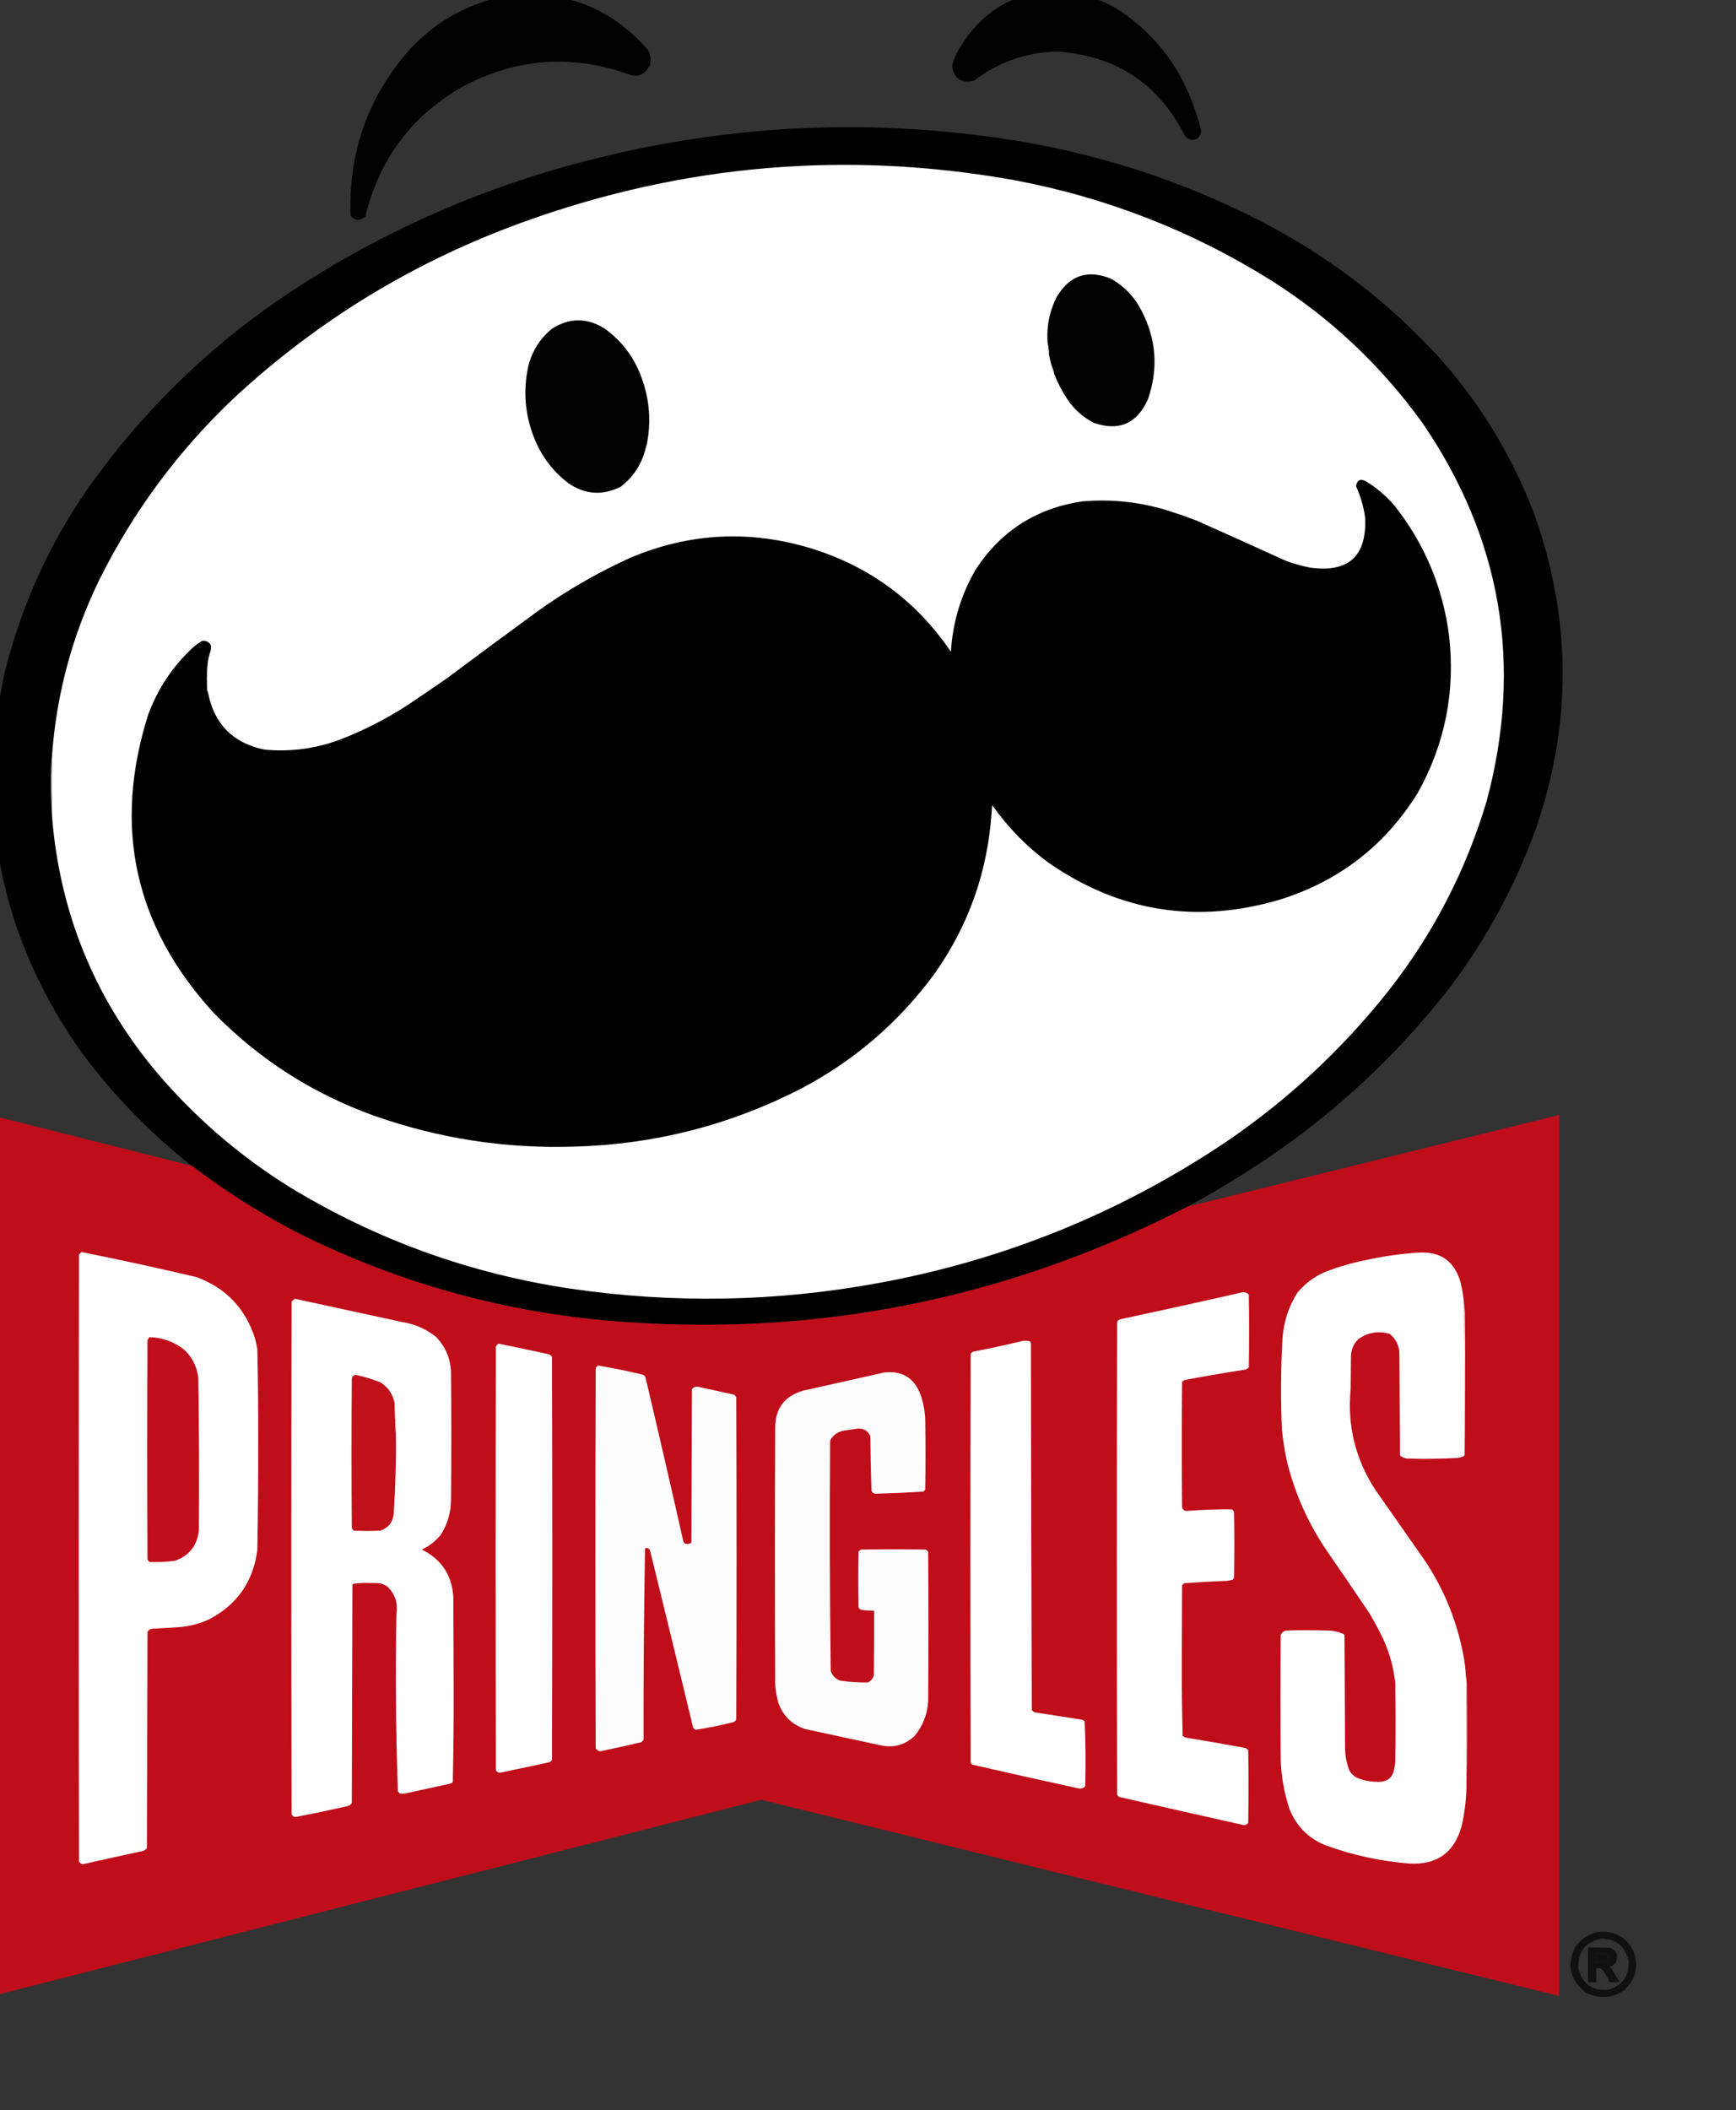 <svg width="26.458mm" height="32.142mm" version="1.1" viewBox="0 0 26.458 32.142" xmlns="http://www.w3.org/2000/svg"><rect x="0" y="0" width="26.458" height="32.142" fill="#333333" stroke="none"/><g transform="matrix(.009 0 0 .009 -4.538 -2.901)" clip-rule="evenodd" fill-rule="evenodd" image-rendering="optimizeQuality" shape-rendering="geometricPrecision"><path d="m2283.5 306.5c42.73 0.014 82.06 11.514 118 34.5 54.9 37.249 94.73 86.749 119.5 148.5 7.14 17.922 12.97 36.256 17.5 55-2.79 13.062-10.46 17.229-23 12.5l-4.5-4.5c-44.99-88.692-117.33-136.36-217-143-52.32 1.438-99.16 17.938-140.5 49.5-20.97 4.85-33.3-3.316-37-24.5 2.56-11.459 7.06-22.125 13.5-32 34.89-58.068 86.06-90.068 153.5-96z" fill="#020202" opacity=".992"/><path d="m1382.5 312.5c88.62-3.425 161.79 28.242 219.5 95 7.89 16.588 4.39 30.088-10.5 40.5-6.54 2.854-13.21 3.187-20 1-97.63-35.312-192.3-28.646-284 20-86.16 49.407-140.99 122.57-164.5 219.5-8.71 8.285-17.04 7.952-25-1-4.01-105.63 28.32-198.3 97-278 40.34-44.963 89.84-75.13 148.5-90.5 13.04-2.839 26.04-5.006 39-6.5z" fill="#020202" opacity=".993"/><path d="m2515.5 2364.5h-1c-0.67 0-1 0.33-1 1-310.11 158.79-639.11 222.62-987 191.5-183.58-17.2-357.58-67.2-522-150-61.242-32.1-119.24-68.93-174-110.5-0.342-0.84-1.008-1.17-2-1-70.161-55.66-131.99-119.33-185.5-191-137.87-194.69-181.54-409.02-131-643 27.502-111.26 73.502-213.93 138-308 88.917-126.92 197.08-234.42 324.5-322.5 161.76-110.35 338.09-189.69 529-238 241.52-61.533 485.18-71.866 731-31 150.89 25.738 293.55 74.738 428 147 102.03 55.654 192.87 126.15 272.5 211.5 72.59 79.447 128.26 169.78 167 271 64.6 180.62 64.6 361.29 0 542-36.7 98.44-87.03 188.77-151 271-75.49 94.83-161.99 178-259.5 249.5-56.2 40.61-114.87 77.44-176 110.5z" fill="#010000" opacity=".998"/><path d="m592.5 1706.5c-0.609-24.33-0.942-48.66-1-73 0.555-11.66 0.888-23.33 1-35 7.855-103.06 34.355-201.06 79.5-294 57.995-116.69 134.5-219.86 229.5-309.5 143.12-132.3 307.12-231.63 492-298 269.48-96.762 545.14-120.1 827-70 157.05 29.339 303.05 86.339 438 171 100.57 63.89 185.73 144.39 255.5 241.5 133.19 195.79 169.19 408.45 108 638-34.97 117.29-89.97 223.95-165 320-79.2 100.21-171.36 186.05-276.5 257.5-179.33 120.25-375.66 199.92-589 239-174.15 31.96-348.82 34.96-524 9-169.06-25.57-326.4-82.57-472-171-88.18-54.76-165.68-122.26-232.5-202.5-100.46-123-157.3-264-170.5-423z" fill="#fefefe"/><path d="m2289.5 955.5c-0.56-4.665-1.89-8.998-4-13-2.15-6.942-3.82-13.942-5-21 0.05-5.889-0.62-11.556-2-17-2.58-28.267 2.59-54.934 15.5-80 21.76-36.295 52.26-46.461 91.5-30.5 22.45 12.732 39.62 30.565 51.5 53.5 25.47 48.818 29.14 99.151 11 151-18.57 41.04-49.07 54.21-91.5 39.5-18.18-9.35-33.01-22.52-44.5-39.5-9.12-13.575-16.62-27.908-22.5-43z" fill="#010101"/><path d="m1599.5 1074.5c-1.11 2.1-1.78 4.43-2 7-6.57 26.39-20.57 47.89-42 64.5-30.81 15.6-60.47 13.6-89-6-26.91-20.64-46.41-46.81-58.5-78.5-15.04-39.13-18.04-79.135-9-120 6.49-25.173 19.66-46.007 39.5-62.5 29.36-18.938 59.03-19.271 89-1 30 21.476 51.16 49.643 63.5 84.5 13.28 36.561 16.12 73.89 8.5 112z" fill="#010101"/><path d="m2278.5 904.5c1.38 5.444 2.05 11.111 2 17-1.51-5.429-2.18-11.096-2-17z" fill="#b5b5b5"/><path d="m2285.5 942.5c2.11 4.002 3.44 8.335 4 13-2.11-4.002-3.44-8.335-4-13z" fill="#989898"/><path d="m1599.5 1074.5c0.33 2.73-0.34 5.06-2 7 0.22-2.57 0.89-4.9 2-7z" fill="#979797"/><path d="m2185.5 1686.5c-0.06-0.54-0.39-0.88-1-1-0.99 3.61-1.32 7.27-1 11-6.69 101.26-39.19 192.92-97.5 275-60.48 81.82-135.64 146.32-225.5 193.5-120.46 61.78-248.46 94.45-384 98-115.98 3.75-228.65-13.58-338-52-104.98-37.54-196.15-96.04-273.5-175.5-133.09-146.07-169.75-313.73-110-503 16.597-45.38 42.763-84.22 78.5-116.5 4.159-3.25 8.492-6.25 13-9 6.002-0.75 10.835 1.41 14.5 6.5 0.667 3.33 0.667 6.67 0 10-2.943 8.1-4.776 16.44-5.5 25-1.161 13.49-1.327 27.16-0.5 41 0.198 1.88 0.698 3.55 1.5 5 10.222 53.06 41.889 85.22 95 96.5 46.183 4.43 90.85-1.9 134-19 37.55-14.94 73.21-33.27 107-55 23.17-15.42 46.17-31.09 69-47 50.82-37.91 101.82-75.58 153-113 49.46-35.41 102.13-65.75 158-91 100.37-42.05 202.71-47.05 307-15 98.74 31 177.07 89.17 235 174.5 3.06-50.29 17.22-96.96 42.5-140 42.53-64.71 102.36-102.88 179.5-114.5 50.06-4.4 99.06 0.93 147 16 15.48 4.94 30.82 10.27 46 16 50.48 22.41 100.82 45.08 151 68 13.66 5.22 27.66 9.22 42 12 65.18 9.14 96.35-19.02 93.5-84.5-2.61-18.59-7.77-36.43-15.5-53.5 1.84-10.42 7.5-13.08 17-8 18.28 11.27 34.44 25.1 48.5 41.5 50.62 64.28 81.29 137.28 92 219 11.04 94.82-6.63 183.82-53 267-55.3 88.93-133.14 149.1-233.5 180.5-140.52 41.52-270.86 20.85-391-62-36.94-27.11-68.61-59.28-95-96.5z"/><path d="m855.5 1448.5c-0.171 15.35 0.163 30.68 1 46-0.802-1.45-1.302-3.12-1.5-5-0.827-13.84-0.661-27.51 0.5-41z" fill="#cececd"/><path d="m592.5 1598.5c-0.112 11.67-0.445 23.34-1 35h-1c-0.096-11.86 0.571-23.53 2-35z" fill="#a7a6a6"/><path d="m590.5 1633.5h1c0.058 24.34 0.391 48.67 1 73-1.728-24.14-2.395-48.48-2-73z" fill="#c6c6c6"/><path d="m2185.5 1686.5c-0.67 3.33-1.33 6.67-2 10-0.32-3.73 0.01-7.39 1-11 0.61 0.12 0.94 0.46 1 1z" fill="#909090"/><path d="m828.5 2295.5c0.342 0.84 1.008 1.17 2 1 54.758 41.57 112.76 78.4 174 110.5 164.42 82.8 338.42 132.8 522 150 347.89 31.12 676.89-32.71 987-191.5 0.67 0 1-0.33 1-1h1c209.7-51.54 419.36-103.21 629-155v1491c-450.36-110.51-900.69-221.17-1351-332-425.32 108.5-850.65 217-1276 325.5-12.55 3.47-25.216 6.3-38 8.5v-1495c116.37 29.18 232.7 58.51 349 88z" fill="#c00d1a"/><path d="m642.5 2441.5c65.26 13.07 130.26 27.23 195 42.5 49.552 18.55 82.385 53.05 98.5 103.5 1.589 5.94 2.922 11.94 4 18 1.149 52.81 1.649 105.64 1.5 158.5 0.098 60.51-0.402 121.01-1.5 181.5-6.789 53.43-33.955 92.6-81.5 117.5-14.933 6.97-30.6 11.3-47 13-16.324 1.16-32.657 2.16-49 3-3.938 0.21-6.772 2.05-8.5 5.5-0.333 122-0.667 244-1 366-2.673 3.23-6.173 5.06-10.5 5.5-32.497 7-64.997 14.17-97.5 21.5-3.401-0.2-5.734-1.86-7-5-0.667-342.33-0.667-684.67 0-1027 1.397-1.57 2.897-2.9 4.5-4z" fill="#fefefe"/><path d="m2983.5 2530.5c0.94 84.66 1.28 169.33 1 254-0.62 1.84-1.96 3-4 3.5-2.6 0.92-5.27 1.59-8 2-27.65 1.4-55.32 1.73-83 1-5.63 0.12-10.47-1.71-14.5-5.5-0.33-57.67-0.67-115.33-1-173-0.64-13.44-6.14-24.28-16.5-32.5-18.45-5.38-35.78-2.71-52 8-8.33 7.63-12.83 17.13-13.5 28.5-0.17 18.83-0.33 37.67-0.5 56.5-6.01 61.79 7.82 118.62 41.5 170.5 28 40 56 80 84 120 33.34 50 55.34 104.67 66 164 1.91 10.25 3.07 20.59 3.5 31 0.92 63.33 1.25 126.66 1 190-0.53 22.32-3.36 44.32-8.5 66-12.56 43.54-41.56 64.21-87 62-49.63-3.78-97.79-14.28-144.5-31.5-28.25-11.92-48.09-32.09-59.5-60.5-9.07-27.26-14.07-55.26-15-84-0.67-70.33-0.67-140.67 0-211 1.96-3.96 5.13-6.46 9.5-7.5 22.33-0.67 44.67-0.67 67 0 10.48-0.22 20.48 1.78 30 6 0.63 0.75 1.13 1.58 1.5 2.5 0.33 64 0.67 128 1 192 0.4 12.4 2.73 24.4 7 36 3.96 7.07 9.79 11.9 17.5 14.5 12.02 4.1 24.35 5.76 37 5 12.05-1.71 19.21-8.55 21.5-20.5 0.91-4.29 1.58-8.63 2-13 0.67-44.33 0.67-88.67 0-133-2.61-25.78-9.28-50.44-20-74-7.24-15.48-15.24-30.48-24-45-24.09-35.84-48.42-71.51-73-107-30.66-45.33-52.66-94.66-66-148-4.21-18.47-7.21-37.14-9-56-2.22-51.35-1.89-102.69 1-154 2.03-27.82 10.36-53.49 25-77 12.96-15.62 28.79-27.45 47.5-35.5 22.41-8.69 45.41-15.35 69-20 28.89-6.4 58.06-10.57 87.5-12.5 38.83-2.77 63.16 14.56 73 52 2.81 11.86 4.64 23.86 5.5 36z" fill="#fefefe"/><path d="m2608.5 2509.5c4.18-0.33 7.68 1 10.5 4 0.67 41 0.67 82 0 123-2.45 2.97-5.61 4.47-9.5 4.5-33.1 5.13-66.1 10.79-99 17-1.79 0.78-3.29 1.95-4.5 3.5-0.67 70.67-0.67 141.33 0 212 1.58 4.79 4.91 6.79 10 6 24.8-1.96 49.64-2.8 74.5-2.5 1.55 1.21 2.72 2.71 3.5 4.5 0.67 37 0.67 74 0 111-0.47 1.43-1.3 2.6-2.5 3.5-3.55 1.17-7.21 1.84-11 2-23.7 0.92-47.37 2.26-71 4l-3.5 3.5c-0.17 42.17-0.33 84.33-0.5 126.5-0.16 42.92 0.34 85.75 1.5 128.5 2.79 2.15 5.96 3.31 9.5 3.5 32.4 5.25 64.74 10.91 97 17 1.79 0.78 3.29 1.95 4.5 3.5 0.67 41 0.67 82 0 123-1.74 2.37-4.08 3.7-7 4-70.17-15.7-140.34-31.53-210.5-47.5-2.17-0.83-3.67-2.33-4.5-4.5-0.67-266.67-0.67-533.33 0-800 1.34-2.59 3.51-4.09 6.5-4.5 68.91-14.75 137.58-29.91 206-45.5z" fill="#fefefe"/><path d="m1003.5 2520.5c60.64 13.16 121.31 26.33 182 39.5 21.31 3.32 40.31 11.65 57 25 16.28 16.75 24.78 36.92 25.5 60.5 0.67 71.67 0.67 143.33 0 215-0.13 21.37-5.8 41.04-17 59-8.78 11.11-19.61 19.61-32.5 25.5 34.01 16.81 51.84 44.31 53.5 82.5 0.17 51.5 0.33 103 0.5 154.5 0.16 52.25-0.34 104.42-1.5 156.5-0.9 1.2-2.07 2.03-3.5 2.5-24.32 5.44-48.65 10.77-73 16-4.3 1.09-8.63 1.42-13 1l-3.5-3.5c-3.48-100.14-4.31-200.31-2.5-300.5 2.93-18.65-2.4-34.32-16-47-3.77-2.22-7.77-3.89-12-5-7.17-0.17-14.33-0.33-21.5-0.5-7.93-0.14-15.77 0.36-23.5 1.5l-1.5 1.5c-0.33 123-0.67 246-1 369-1.26 2.93-3.43 4.76-6.5 5.5-29.23 6.69-58.57 12.86-88 18.5-3.68 0.16-6.177-1.5-7.5-5-0.667-289-0.667-578 0-867 1.73-1.9 3.56-3.57 5.5-5z" fill="#fefefe"/><path d="m2983.5 2530.5c0.83 4.48 1.33 9.15 1.5 14 0.83 80.17 0.67 160.17-0.5 240 0.28-84.67-0.06-169.34-1-254z" fill="#f4d5d6"/><path d="m757.5 2585.5c22.093 0.75 41.76 7.92 59 21.5 13.263 12.69 21.096 28.19 23.5 46.5 1.358 86.33 1.691 172.66 1 259-2.77 25.75-16.27 42.92-40.5 51.5-14.282 1.87-28.615 2.54-43 2-1.549-1.21-2.715-2.71-3.5-4.5-0.667-123.67-0.667-247.33 0-371 0.997-1.82 2.164-3.49 3.5-5z" fill="#c00e1a"/><path d="m2237.5 2591.5c3.02-0.16 6.02 0 9 0.5 1.83 0.5 3 1.67 3.5 3.5 0.17 207 0.67 414 1.5 621 1.89 2.78 4.56 4.28 8 4.5 25.65 4.09 51.31 8.09 77 12 1.58 0.71 3.08 1.54 4.5 2.5 1.65 36.58 1.99 73.25 1 110-3.4 3.7-7.56 4.87-12.5 3.5-59.72-12.94-119.39-26.28-179-40-1.2-0.9-2.03-2.07-2.5-3.5-0.67-230.67-0.67-461.33 0-692 1.21-1.55 2.71-2.72 4.5-3.5 28.61-5.54 56.94-11.71 85-18.5z" fill="#fefefe"/><path d="m1348.5 2596.5c27.71 5.62 55.38 11.45 83 17.5 3.05 0.61 5.55 2.11 7.5 4.5 0.67 227.33 0.67 454.67 0 682-0.83 2.17-2.33 3.67-4.5 4.5-27.47 5.96-54.97 11.79-82.5 17.5-3.63 0.52-6.3-0.81-8-4-0.67-239-0.67-478 0-717 1.02-2.19 2.52-3.85 4.5-5z" fill="#fefefe"/><path d="m1516.5 2633.5c25.52 4.2 50.86 9.37 76 15.5 1.79 0.78 3.29 1.95 4.5 3.5 21.88 92.35 43.22 184.68 64 277 0.29 2.43 1.46 4.26 3.5 5.5 3.82 1.02 7.32 0.52 10.5-1.5 0.33-86.67 0.67-173.33 1-260 3.31-3.83 7.47-4.99 12.5-3.5 19.71 4.18 39.38 8.51 59 13l3.5 3.5c0.67 182 0.67 364 0 546-0.95 2.07-2.45 3.57-4.5 4.5-21.19 5.41-42.53 9.74-64 13-1.79-0.78-3.29-1.95-4.5-3.5-24-100-48.33-200-73-300-1.69-3.71-4.52-4.88-8.5-3.5-1.83 107.62-2.66 215.46-2.5 323.5-0.78 1.79-1.95 3.29-3.5 4.5-23.27 5.48-46.6 10.65-70 15.5-3.27-0.55-5.77-2.22-7.5-5-0.67-214.67-0.67-429.33 0-644 1.38-1.21 2.54-2.54 3.5-4z" fill="#fefdfd"/><path d="m2000.5 2645.5c30.62-3.95 51.46 8.39 62.5 37 4.59 13.28 7.26 26.94 8 41 0.67 40 0.67 80 0 120-0.83 1.5-2 2.67-3.5 3.5-26.32 1.55-52.65 2.72-79 3.5-4 0.25-6.84-1.42-8.5-5-1.02-30.99-1.68-61.99-2-93-5.54-10.18-14.04-14.02-25.5-11.5-6.99 1.08-13.99 2.08-21 3-9.68 2.25-16.85 7.75-21.5 16.5-0.99 130.04-0.66 260.04 1 390 2.83 8.17 8.33 13.67 16.5 16.5 15.27 2.15 30.61 3.15 46 3 5.26-2.26 8.76-6.09 10.5-11.5 0.5-36.67 0.67-73.33 0.5-110-7.37 0.04-14.7-0.46-22-1.5-2.17-0.83-3.67-2.33-4.5-4.5-0.67-31.33-0.67-62.67 0-94 1.21-1.55 2.71-2.72 4.5-3.5 36.33-0.67 72.67-0.67 109 0 1.79 0.78 3.29 1.95 4.5 3.5 0.67 84.33 0.67 168.67 0 253-1.29 22.24-8.96 41.9-23 59-15.3 14.54-33.46 20.04-54.5 16.5-43.34-9.33-86.68-18.67-130-28-23.1-7.43-38.6-22.6-46.5-45.5-2.56-9.51-4.23-19.18-5-29-0.67-144.67-0.67-289.33 0-434-0.55-33.75 15.28-55.25 47.5-64.5 45.51-10.08 90.84-20.24 136-30.5z" fill="#fefdfd"/><path d="m1172.5 2697.5c0.24 17.17 0.91 34.17 2 51 0.68 45.05-0.49 90.05-3.5 135-1.12 14.78-8.62 24.61-22.5 29.5-15 0.67-30 0.67-45 0-1.55-1.21-2.72-2.71-3.5-4.5-0.67-84.67-0.67-169.33 0-254 1.4-3.28 3.9-4.95 7.5-5 14.02 3.09 27.68 7.25 41 12.5 13.1 8.36 21.1 20.19 24 35.5z" fill="#c0111b"/><path d="m1172.5 2697.5c1.6 16.81 2.27 33.81 2 51-1.09-16.83-1.76-33.83-2-51z" fill="#efbfba"/><path d="m2986.5 3158.5c0.82 3.81 1.32 7.81 1.5 12 0.83 59.5 0.67 118.83-0.5 178 0.25-63.34-0.08-126.67-1-190z" fill="#f9e7e3"/><path d="m3208.5 3592.5c27.77-3.53 48.27 6.8 61.5 31 10.04 26 4.88 48.5-15.5 67.5-21.36 14.15-43.36 15.15-66 3-25.92-21-31.42-46.5-16.5-76.5 9.08-12.92 21.25-21.26 36.5-25zm8 11c25.16 0.81 40.32 13.48 45.5 38 1.41 25.35-10.09 41.52-34.5 48.5-27.22 2.14-44.05-10.02-50.5-36.5-0.87-27.97 12.29-44.64 39.5-50zm-9 25c5.01-0.17 10.01 0 15 0.5 5.49 1.8 6.99 5.3 4.5 10.5-0.9 1.2-2.07 2.03-3.5 2.5-5.28 1.09-10.61 1.59-16 1.5v-15z" fill="#0f0f0f" opacity=".953"/><path d="m3193.5 3618.5c12.67-0.17 25.34 0 38 0.5 11.17 5.54 14 14.04 8.5 25.5-2.74 3.62-6.24 6.12-10.5 7.5 1.79 0.78 3.29 1.95 4.5 3.5 4.17 7 8.33 14 12.5 21-5.67 1.33-11.33 1.33-17 0-2.99-6.66-6.49-12.99-10.5-19-3.18-3.17-7.01-4.51-11.5-4v24h-14v-59zm14 10v15c5.39 0.09 10.72-0.41 16-1.5 1.43-0.47 2.6-1.3 3.5-2.5 2.49-5.2 0.99-8.7-4.5-10.5-4.99-0.5-9.99-0.67-15-0.5z" fill="#0f0f0f" opacity=".953"/></g></svg>
